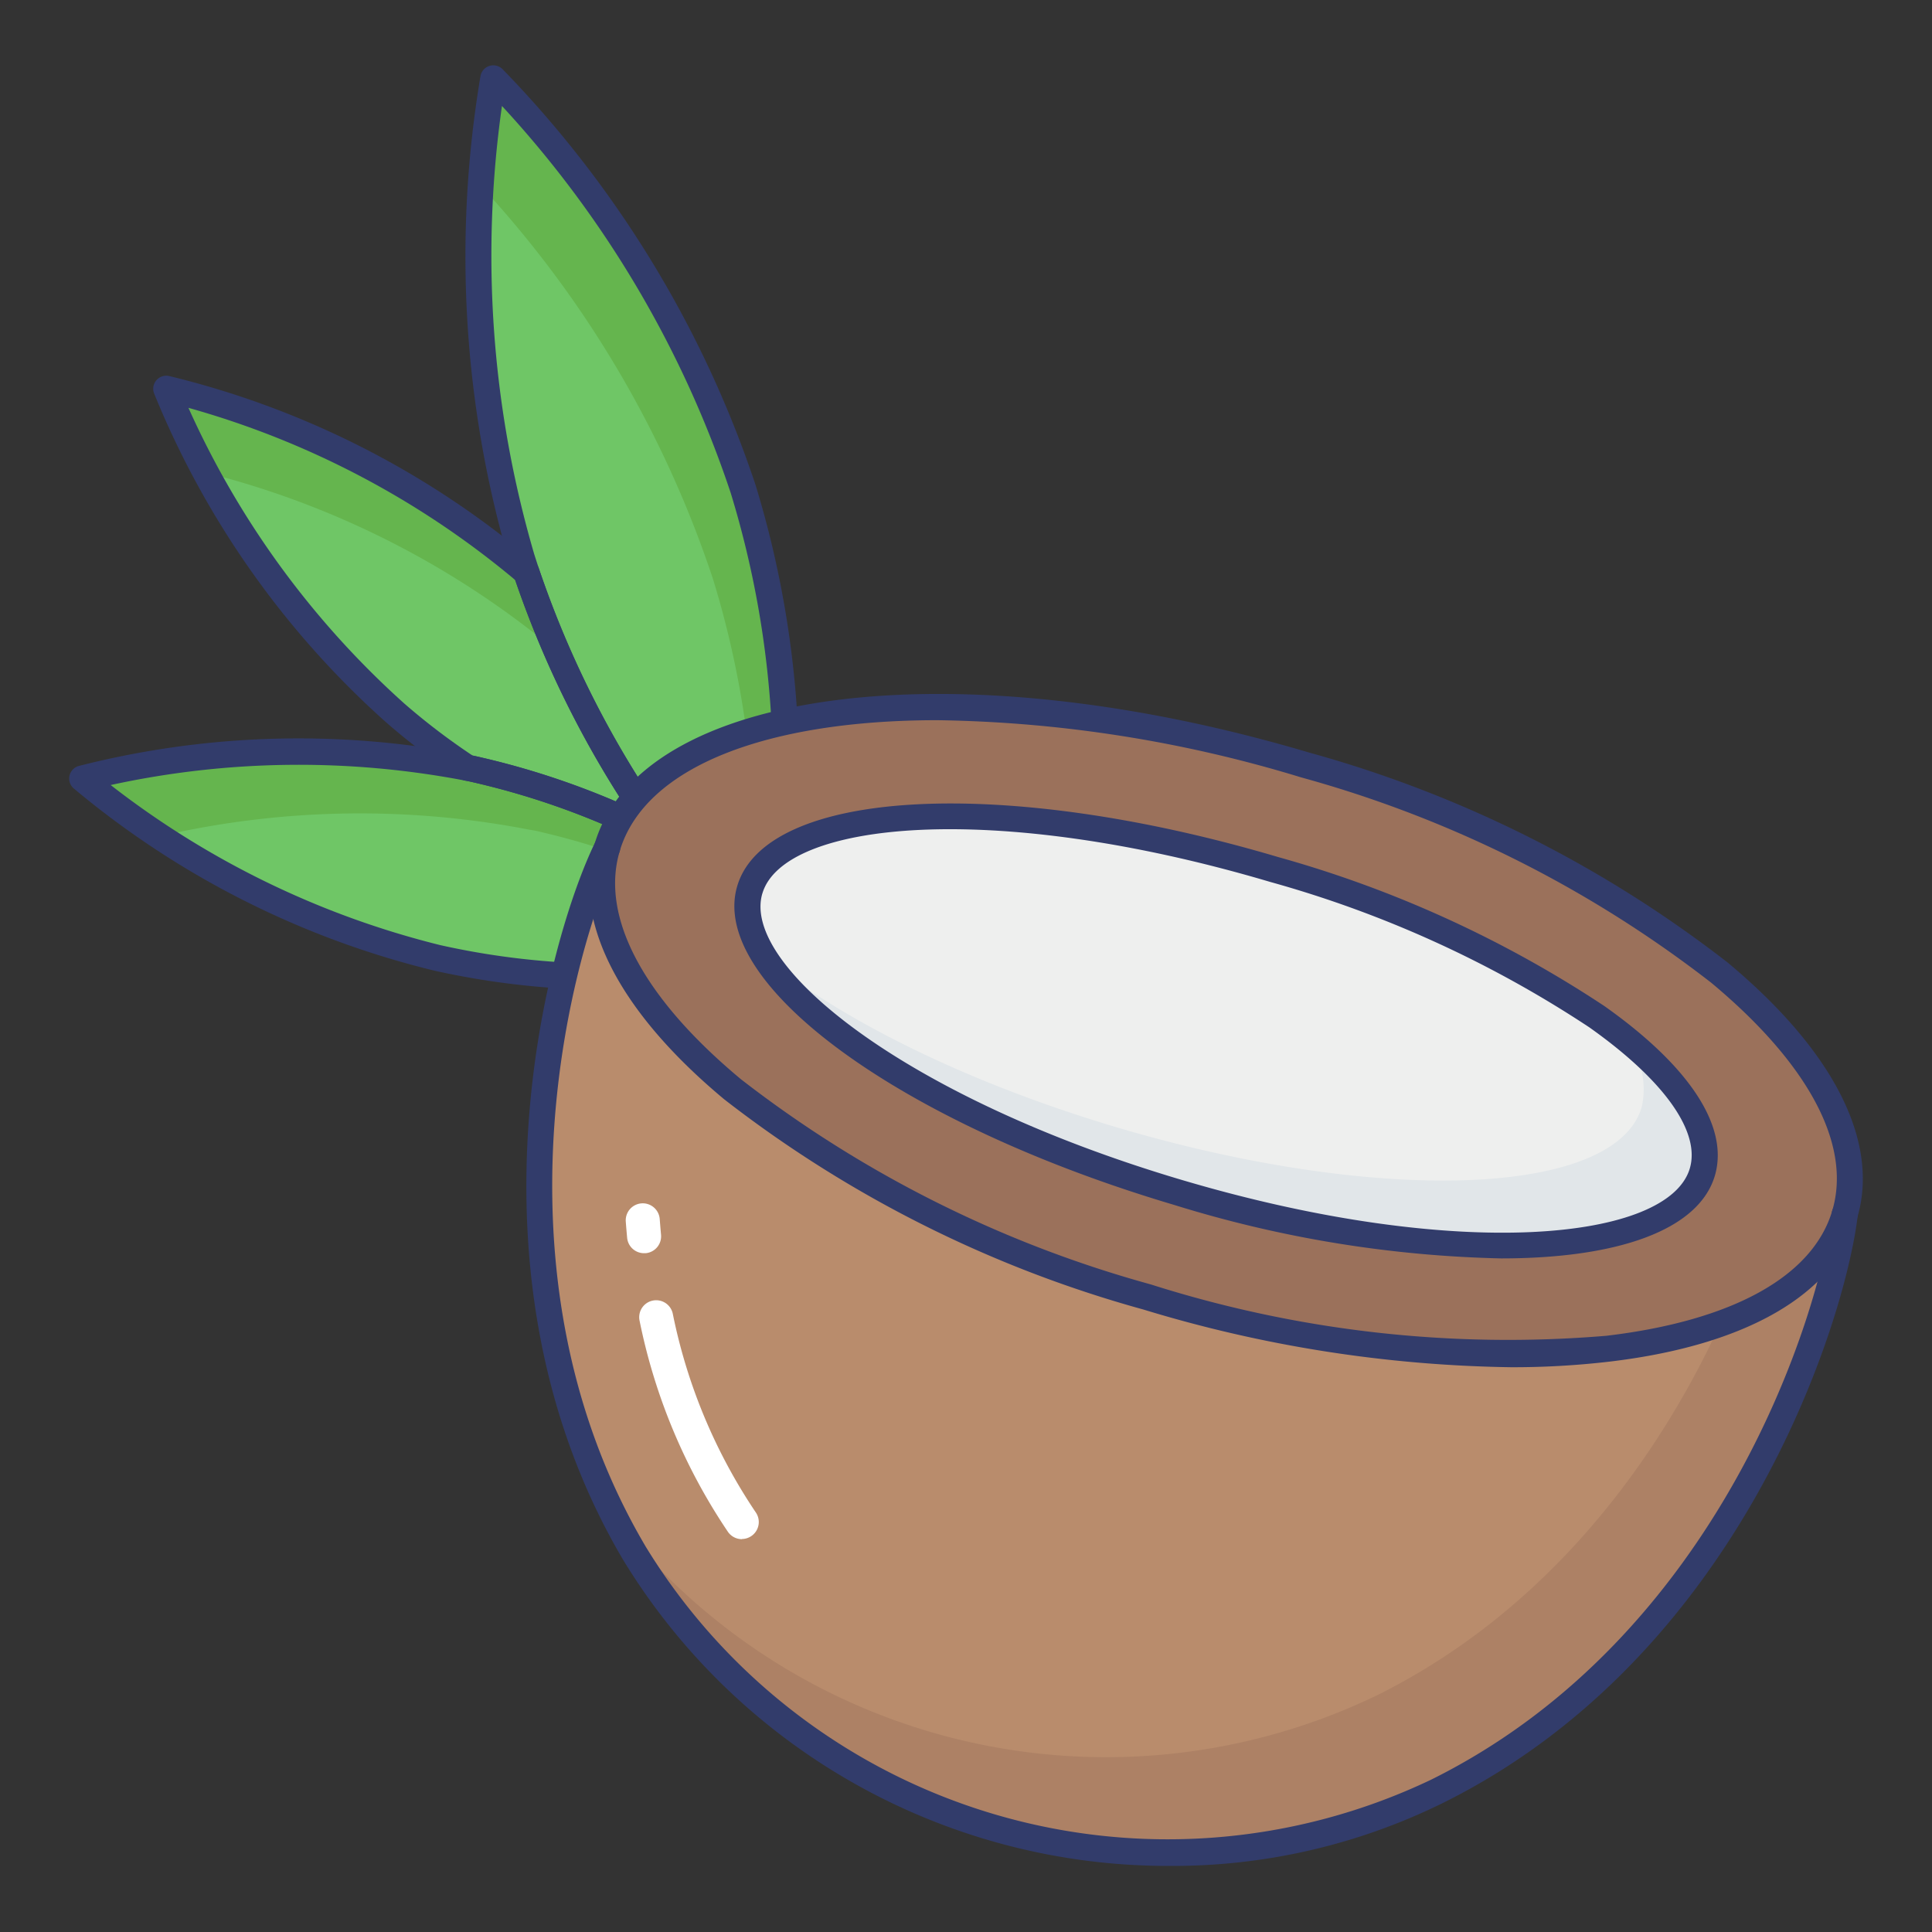 <svg id="color_line" height="512" viewBox="0 0 74 74" width="512" xmlns="http://www.w3.org/2000/svg" data-name="color line"><rect x="0" y="0" width="74" height="74" fill="#333333" stroke="none"/><path d="m24.964 30.776a9.821 9.821 0 0 1 4.62-2.571c.164-.032.327-.043.491-.071a37.665 37.665 0 0 0 -1.613-9.409 40.849 40.849 0 0 0 -9.562-15.725 40.738 40.738 0 0 0 1.091 18.383c.057.19.123.38.18.56a38.9 38.9 0 0 0 4.516 9.129c.089-.1.178-.205.277-.296z" fill="#6fc666"/><path d="m28.645 28.465a6.966 6.966 0 0 1 .939-.259c.163-.031.325-.043.488-.07a37.647 37.647 0 0 0 -1.612-9.406 40.834 40.834 0 0 0 -9.56-15.73 32.1 32.1 0 0 0 -.49 4.11 41.369 41.369 0 0 1 8.89 15.04 35.951 35.951 0 0 1 1.345 6.315z" fill="#65b54e"/><path d="m24.68 31.076a38.827 38.827 0 0 1 -4.513-9.133c-.066-.066-.133-.123-.2-.18a33.741 33.741 0 0 0 -13.6-6.871 33.9 33.9 0 0 0 8.8 12.442 25.755 25.755 0 0 0 2.743 2.078c.161.029.323.066.484.1a30.14 30.14 0 0 1 5.891 2.04 5.7 5.7 0 0 1 .395-.476z" fill="#6fc666"/><path d="m20.17 21.94c.34 1.05.73 2.05 1.15 3.01l-.02-.02a33.9 33.9 0 0 0 -13.42-6.83 27.877 27.877 0 0 1 -1.51-3.21 33.8 33.8 0 0 1 13.6 6.87c.06.06.13.12.2.18z" fill="#65b54e"/><path d="m22.852 35.875a7.621 7.621 0 0 1 1.431-4.319 30.14 30.14 0 0 0 -5.891-2.04c-.161-.038-.323-.076-.484-.1a33.926 33.926 0 0 0 -14.758.408 33.9 33.9 0 0 0 13.6 6.871 30.375 30.375 0 0 0 6.287.724 7.059 7.059 0 0 1 -.185-1.544z" fill="#6fc666"/><path d="m24.285 31.555a29.6 29.6 0 0 0 -5.895-2.035c-.16-.04-.32-.08-.48-.11a33.977 33.977 0 0 0 -14.76.41 27.11 27.11 0 0 0 2.97 2.21 34.038 34.038 0 0 1 14.16-.25 4.256 4.256 0 0 1 .49.1 28.641 28.641 0 0 1 2.83.82 6.879 6.879 0 0 1 .685-1.145z" fill="#65b54e"/><g fill="#323c6b"><path d="m24.683 31.572h-.04a.5.5 0 0 1 -.377-.223 39.233 39.233 0 0 1 -4.574-9.249l-.185-.573a41.643 41.643 0 0 1 -1.101-18.627.5.5 0 0 1 .834-.26 41.757 41.757 0 0 1 9.7 15.938 38.064 38.064 0 0 1 1.635 9.534.5.5 0 0 1 -.417.517l-.235.033c-.081.01-.162.02-.243.036a9.209 9.209 0 0 0 -4.38 2.446c-.064.059-.123.125-.183.191l-.069.076a.5.5 0 0 1 -.365.161zm-5.457-27.513a40.715 40.715 0 0 0 1.238 17.175l.18.559a37.871 37.871 0 0 0 4.121 8.489 10.043 10.043 0 0 1 4.725-2.567l.062-.011a36.826 36.826 0 0 0 -1.566-8.829 40.836 40.836 0 0 0 -8.76-14.816z"/><path d="m24.283 32.056a.5.5 0 0 1 -.209-.046 29.779 29.779 0 0 0 -5.793-2.01c-.159-.038-.309-.073-.459-.1a.509.509 0 0 1 -.189-.075 26.439 26.439 0 0 1 -2.8-2.119 34.058 34.058 0 0 1 -8.933-12.642.5.5 0 0 1 .571-.663 33.9 33.9 0 0 1 13.825 6.982c.075.064.149.129.225.2a.494.494 0 0 1 .123.2 38.176 38.176 0 0 0 4.456 9.017.5.5 0 0 1 -.049.615 5.2 5.2 0 0 0 -.362.438.5.5 0 0 1 -.406.203zm-6.183-3.117c.134.026.268.058.4.089a30.4 30.4 0 0 1 5.435 1.823 38.94 38.94 0 0 1 -4.2-8.631l-.091-.079a33.609 33.609 0 0 0 -12.426-6.52 33.771 33.771 0 0 0 8.276 11.333 25.378 25.378 0 0 0 2.606 1.985z"/><path d="m23.038 37.915h-.008a30.922 30.922 0 0 1 -6.391-.736 34.058 34.058 0 0 1 -13.822-6.986.5.5 0 0 1 .194-.853 34.079 34.079 0 0 1 15-.417c.153.026.322.066.491.106a30.76 30.76 0 0 1 5.991 2.071.5.5 0 0 1 .193.751 7.121 7.121 0 0 0 -1.333 4.022 6.552 6.552 0 0 0 .173 1.43.5.5 0 0 1 -.488.61zm-18.8-7.847a33.784 33.784 0 0 0 12.624 6.132 29.581 29.581 0 0 0 5.57.7 6.965 6.965 0 0 1 -.08-1.025 8.211 8.211 0 0 1 1.187-4.106 29.416 29.416 0 0 0 -5.258-1.769c-.159-.038-.309-.073-.459-.1a33.858 33.858 0 0 0 -13.581.168z"/></g><path d="m70.655 46.513c-.5 4.157-4.493 16.584-15.616 22.1a23.823 23.823 0 0 1 -30.739-9.113c-6.319-10.688-2.892-23.283-1.046-27.041" fill="#b98c6c"/><g opacity=".4"><path d="m70.65 46.51c-.49 4.16-4.49 16.59-15.61 22.1a23.826 23.826 0 0 1 -30.74-9.11c-.27-.45-.52-.91-.75-1.37a23.887 23.887 0 0 0 29.18 6.81c9.2-4.57 13.53-13.87 15.03-19.29z" fill="#9b715b"/></g><ellipse cx="46.956" cy="39.486" fill="#9b715b" rx="10.629" ry="24.719" transform="matrix(.284 -.959 .959 .284 -4.249 73.279)"/><path d="m57.882 52.368a50.585 50.585 0 0 1 -14.09-2.211 46.125 46.125 0 0 1 -16.051-8.049c-4.069-3.388-5.832-6.865-4.964-9.79 1.774-5.983 13.785-7.522 27.342-3.5a46.125 46.125 0 0 1 16.051 8.047c4.069 3.388 5.832 6.865 4.964 9.79s-4.241 4.88-9.5 5.5a31.948 31.948 0 0 1 -3.752.213zm-21.974-24.783c-6.461 0-11.2 1.746-12.172 5.016-.747 2.519.9 5.622 4.645 8.737a45.121 45.121 0 0 0 15.7 7.859 45.122 45.122 0 0 0 17.442 1.967c4.836-.573 7.911-2.275 8.657-4.793s-.9-5.622-4.645-8.737a45.121 45.121 0 0 0 -15.7-7.859 50.036 50.036 0 0 0 -13.927-2.19z" fill="#323c6b"/><ellipse cx="46.956" cy="39.486" fill="#eeefee" rx="6.453" ry="19.026" transform="matrix(.284 -.959 .959 .284 -4.249 73.279)"/><path d="m65.2 44.89c-1.02 3.42-10 3.77-20.08.78-7.78-2.31-13.93-5.93-15.86-9.03 2.92 2.41 7.79 4.84 13.55 6.55 10.07 2.98 19.06 2.64 20.07-.78a3.141 3.141 0 0 0 -.54-2.56c2.19 1.8 3.29 3.58 2.86 5.04z" fill="#e1e6e9"/><path d="m44.852 71.469a24.442 24.442 0 0 1 -20.98-11.715c-6.5-11-2.854-23.873-1.064-27.516a.5.5 0 0 1 .9.441c-1.729 3.517-5.25 15.947 1.027 26.565a23.433 23.433 0 0 0 30.084 8.92c11.052-5.481 14.875-17.822 15.342-21.712a.5.5 0 1 1 .993.119c-.484 4.03-4.443 16.812-15.891 22.489a23.384 23.384 0 0 1 -10.411 2.409z" fill="#323c6b"/><path d="m57.5 48.2a45.526 45.526 0 0 1 -12.518-2.046c-10.5-3.112-17.852-8.479-16.744-12.217 1.109-3.738 10.2-4.228 20.7-1.115a44.058 44.058 0 0 1 12.507 5.708c3.288 2.323 4.792 4.635 4.236 6.509-.624 2.085-3.733 3.161-8.181 3.161zm-28.3-13.979c-.817 2.756 5.445 7.824 16.069 10.974s18.635 2.316 19.454-.44c.418-1.41-.987-3.382-3.854-5.409a43.038 43.038 0 0 0 -12.214-5.565c-10.625-3.151-18.637-2.315-19.454.44z" fill="#323c6b"/><path d="m28.417 58.953a.649.649 0 0 1 -.536-.281 22.367 22.367 0 0 1 -3.381-8.072.65.65 0 1 1 1.271-.272 21.073 21.073 0 0 0 3.177 7.6.65.65 0 0 1 -.535 1.019z" fill="#fff"/><path d="m24.667 48a.649.649 0 0 1 -.646-.589q-.029-.311-.052-.619a.65.65 0 1 1 1.3-.1q.023.3.05.6a.649.649 0 0 1 -.586.708z" fill="#fff"/></svg>